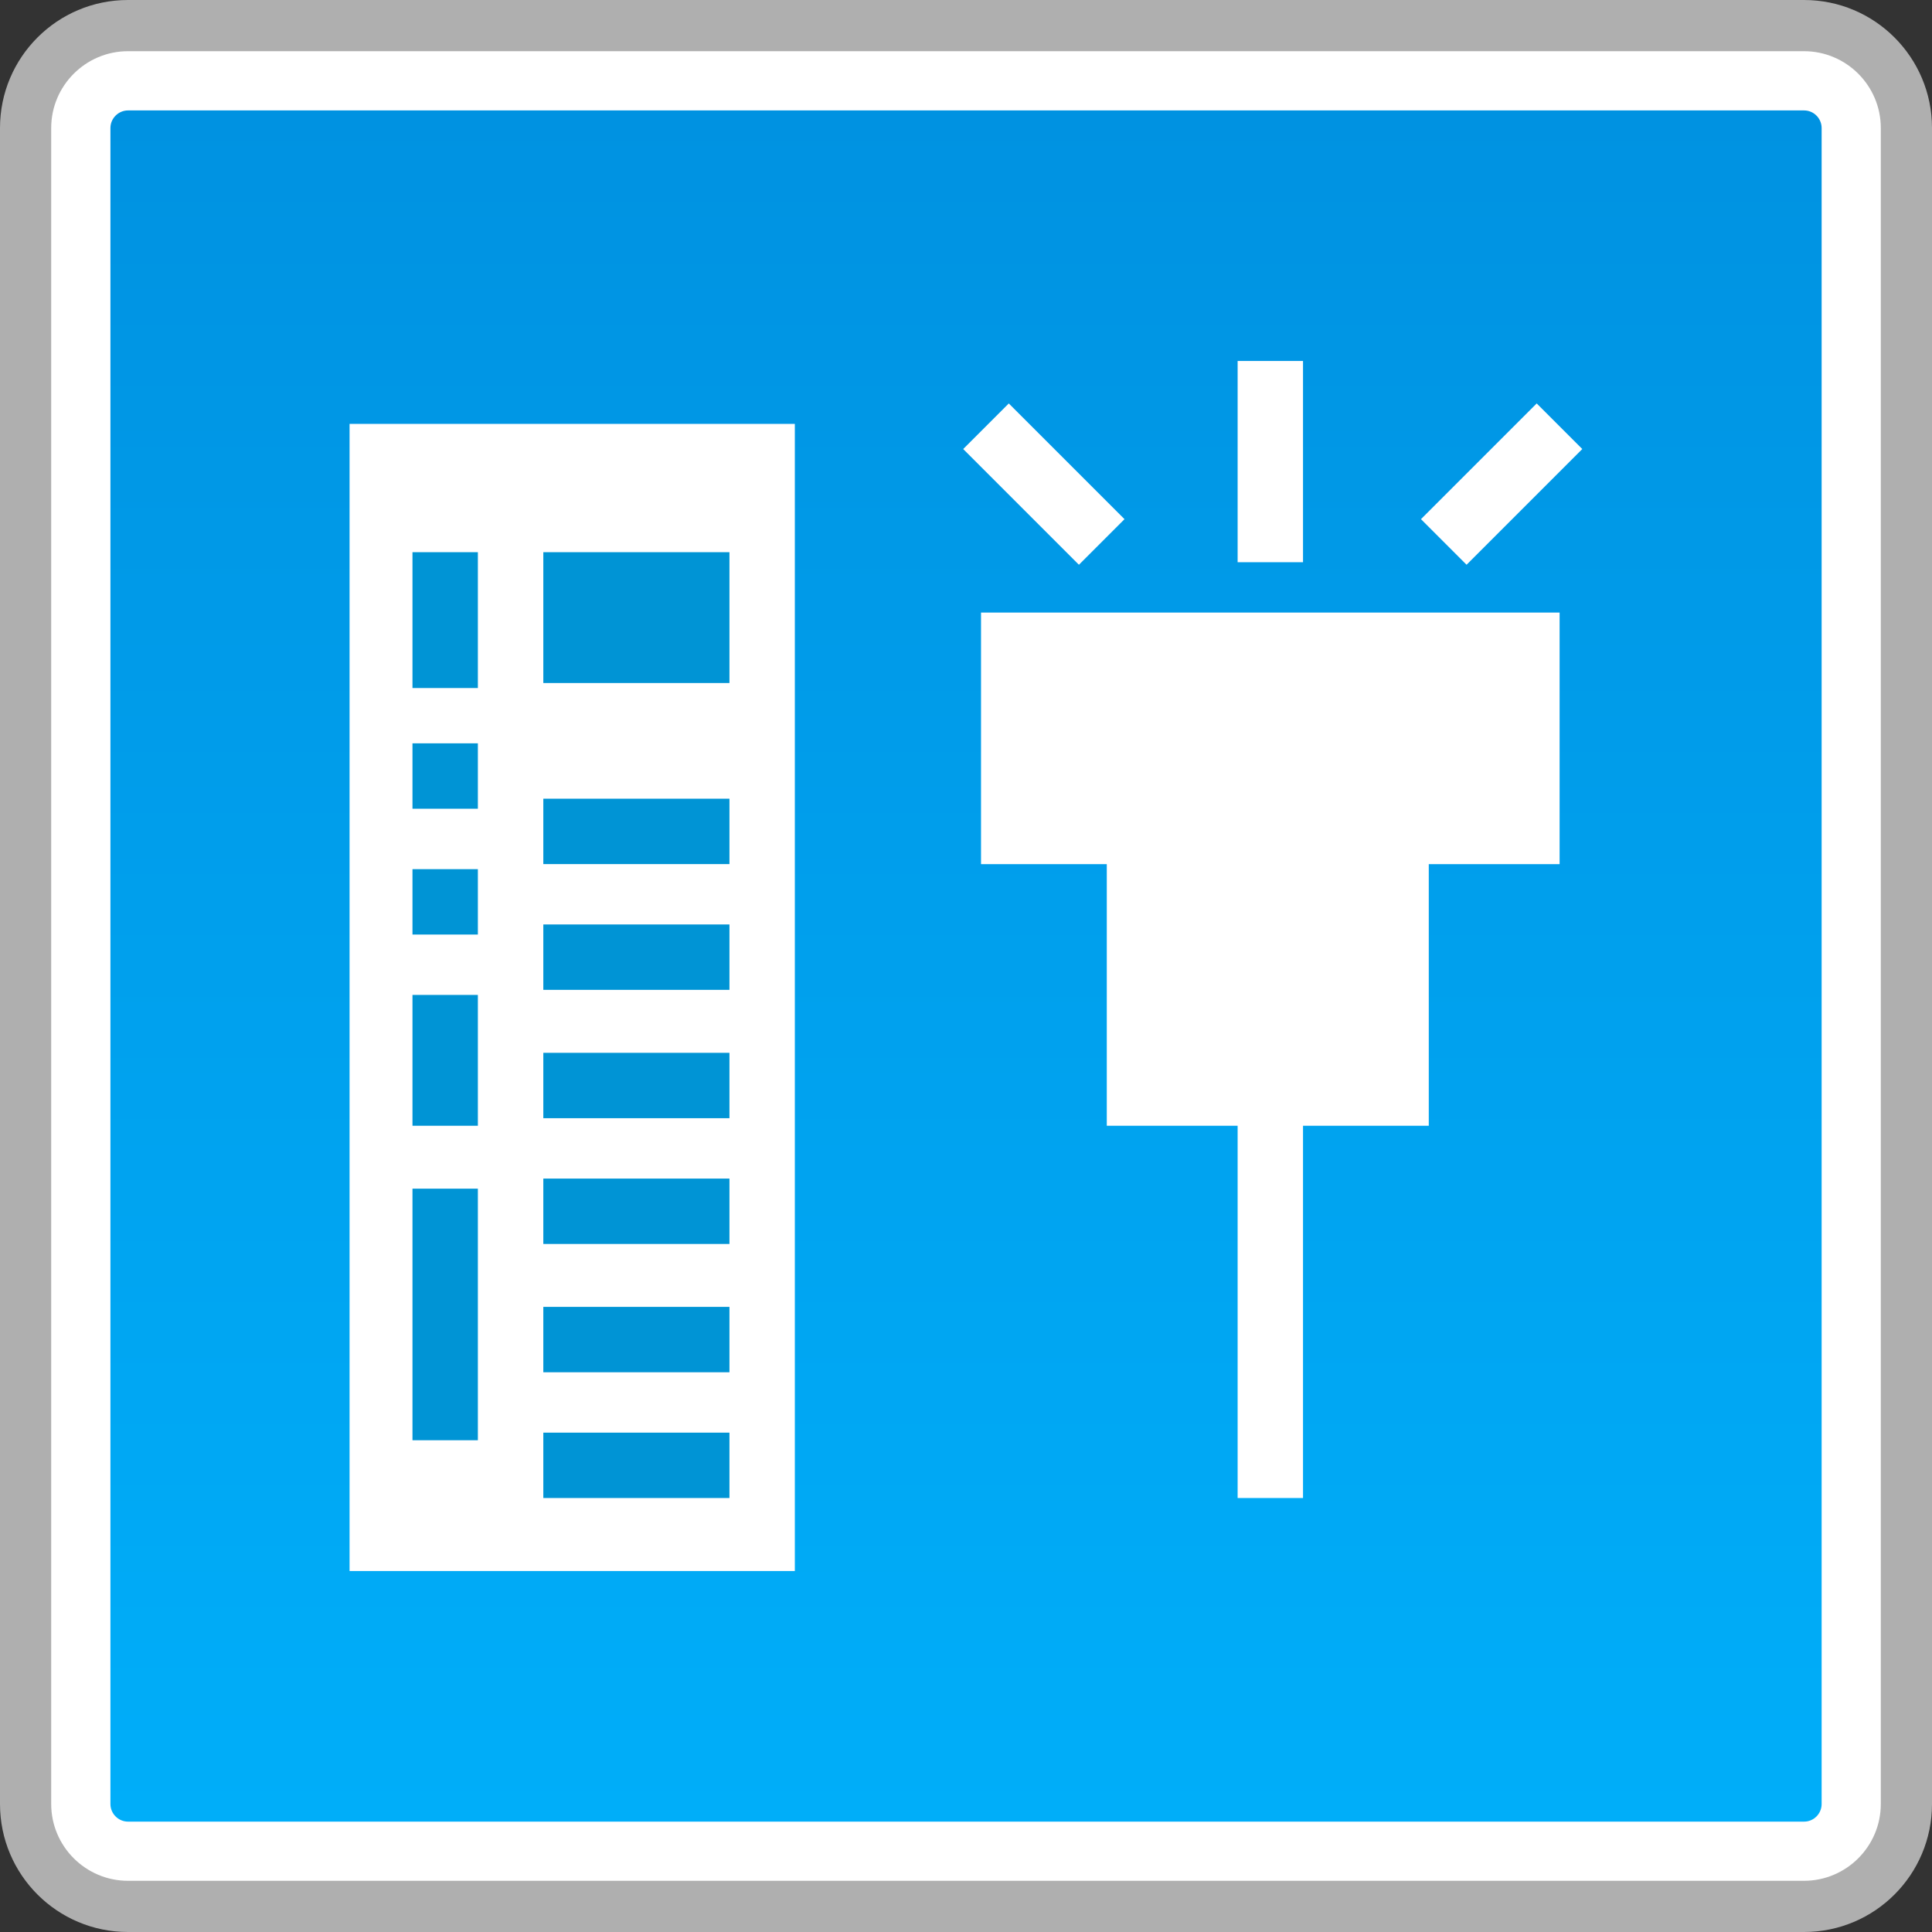 <?xml version="1.0" encoding="utf-8"?>
<!-- Generator: Adobe Illustrator 18.0.0, SVG Export Plug-In . SVG Version: 6.00 Build 0)  -->
<!DOCTYPE svg PUBLIC "-//W3C//DTD SVG 1.1//EN" "http://www.w3.org/Graphics/SVG/1.1/DTD/svg11.dtd">
<svg version="1.1" id="图层_1" xmlns="http://www.w3.org/2000/svg" xmlns:xlink="http://www.w3.org/1999/xlink" x="0px" y="0px"
	 width="32px" height="32px" viewBox="0 0 32 32" enable-background="new 0 0 32 32" xml:space="preserve">
<rect x="0" y="0" width="32" height="32" fill="#333333" stroke="none"/>
<g>
	<g>
		<path fill="#FFFFFF" d="M2.12,31.576c-0.936,0-1.696-0.761-1.696-1.696V2.12c0-0.935,0.761-1.696,1.696-1.696h27.76
			c0.936,0,1.696,0.761,1.696,1.696v27.76c0,0.935-0.761,1.696-1.696,1.696H2.12z"/>
		<path fill="#AFAFAF" d="M29.88,0.848c0.701,0,1.272,0.571,1.272,1.272V29.88c0,0.701-0.571,1.272-1.272,1.272H2.12
			c-0.701,0-1.272-0.571-1.272-1.272V2.12c0-0.701,0.571-1.272,1.272-1.272H29.88 M29.88,0H2.12C0.949,0,0,0.949,0,2.12V29.88
			C0,31.051,0.949,32,2.12,32H29.88c1.171,0,2.12-0.949,2.12-2.12V2.12C32,0.949,31.051,0,29.88,0L29.88,0z"/>
	</g>
	<g>
		<linearGradient id="SVGID_1_" gradientUnits="userSpaceOnUse" x1="16" y1="30.172" x2="16" y2="1.828">
			<stop  offset="0" style="stop-color:#00AEF9"/>
			<stop  offset="1" style="stop-color:#0092E1"/>
		</linearGradient>
		<path fill="url(#SVGID_1_)" d="M2.121,30.172c-0.161,0-0.292-0.132-0.292-0.292V2.121c0-0.161,0.132-0.292,0.292-0.292h27.76
			c0.161,0,0.291,0.132,0.291,0.292v27.759c0,0.161-0.131,0.292-0.291,0.292H2.121z"/>
	</g>
	<rect x="5.79" y="7.021" fill="#FFFFFF" width="7.375" height="19"/>
	<g>
		<rect x="16.249" y="10.146" fill="#FFFFFF" width="9.583" height="4.167"/>
		<rect x="18.332" y="13.896" fill="#FFFFFF" width="5.333" height="4.75"/>
		<rect x="20.499" y="18.229" fill="#FFFFFF" width="1.083" height="6.583"/>
		<rect x="20.499" y="5.979" fill="#FFFFFF" width="1.083" height="3.333"/>
		<g>
			<line fill="#FFFFFF" x1="16.332" y1="7.063" x2="18.249" y2="8.979"/>
			
				<rect x="15.935" y="7.487" transform="matrix(0.707 0.707 -0.707 0.707 10.736 -9.877)" fill="#FFFFFF" width="2.711" height="1.068"/>
		</g>
		<g>
			<line fill="#FFFFFF" x1="23.915" y1="8.979" x2="25.832" y2="7.063"/>
			
				<rect x="24.34" y="6.666" transform="matrix(0.707 0.707 -0.707 0.707 12.957 -15.239)" fill="#FFFFFF" width="1.068" height="2.711"/>
		</g>
	</g>
	<g>
		<rect x="6.832" y="9.146" fill="#0094D5" width="1.083" height="2.25"/>
		<rect x="6.832" y="12.312" fill="#0094D5" width="1.083" height="1.083"/>
		<rect x="6.832" y="14.396" fill="#0094D5" width="1.083" height="1.083"/>
		<rect x="6.832" y="16.479" fill="#0094D5" width="1.083" height="2.167"/>
		<rect x="6.832" y="19.688" fill="#0094D5" width="1.083" height="4.167"/>
		<rect x="8.999" y="9.146" fill="#0094D5" width="3.083" height="2.167"/>
		<rect x="8.999" y="13.229" fill="#0094D5" width="3.083" height="1.083"/>
		<rect x="8.999" y="15.312" fill="#0094D5" width="3.083" height="1.083"/>
		<rect x="8.999" y="17.438" fill="#0094D5" width="3.083" height="1.083"/>
		<rect x="8.999" y="19.521" fill="#0094D5" width="3.083" height="1.083"/>
		<rect x="8.999" y="21.646" fill="#0094D5" width="3.083" height="1.083"/>
		<rect x="8.999" y="23.729" fill="#0094D5" width="3.083" height="1.083"/>
	</g>
</g>
</svg>
